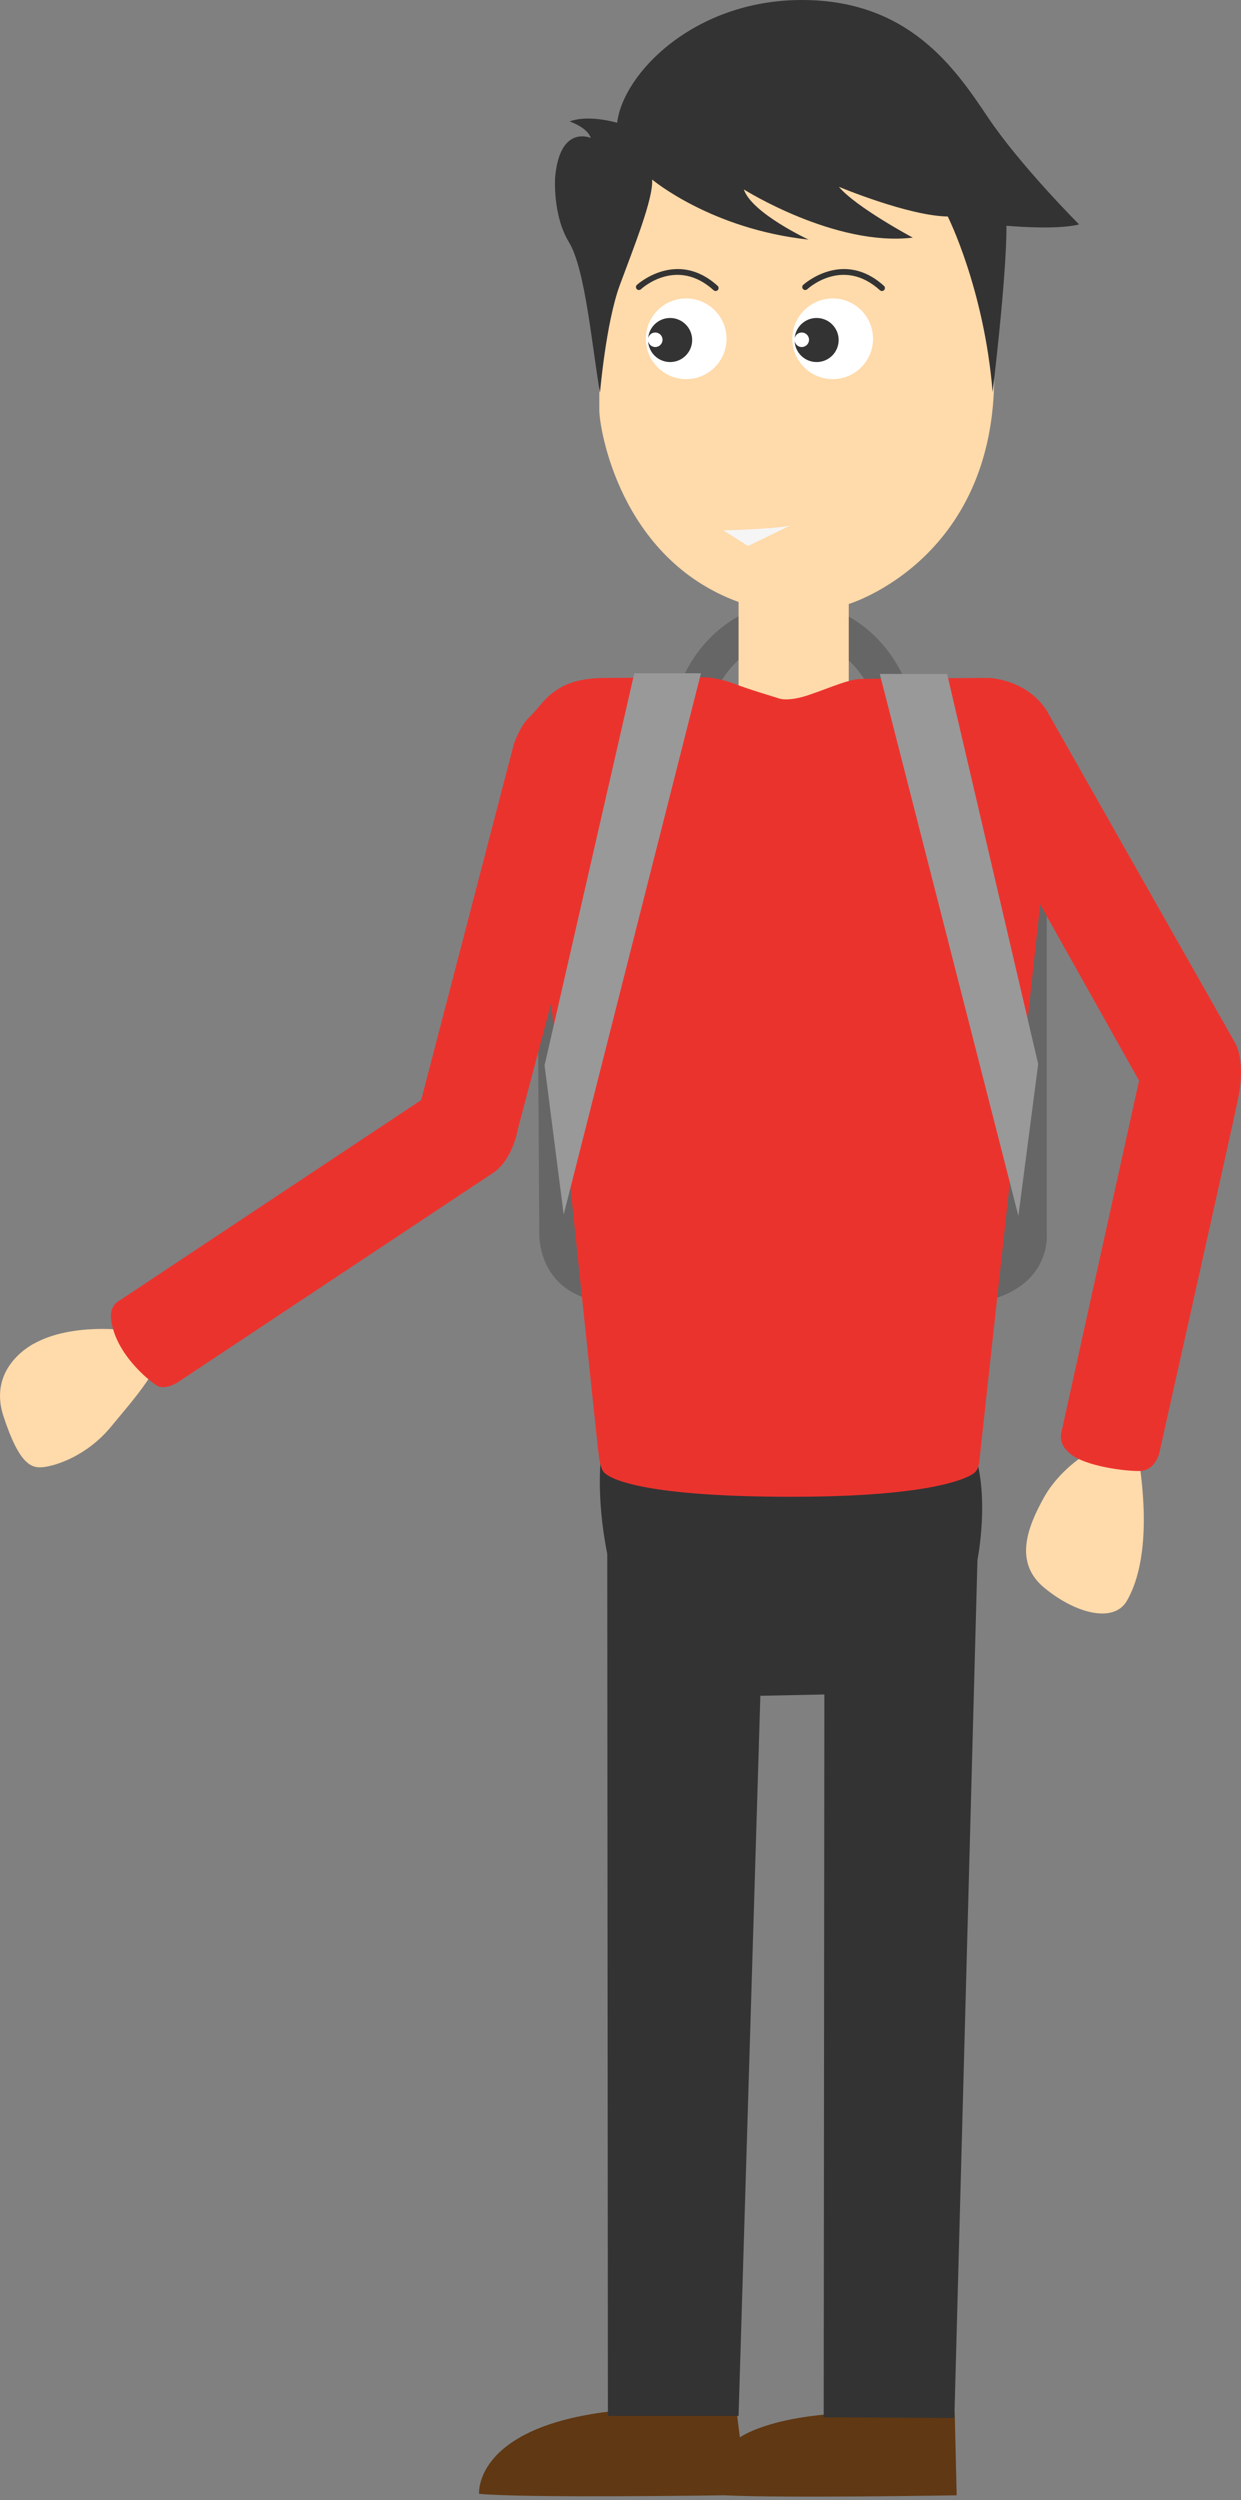 <?xml version="1.0" encoding="utf-8"?>
<!DOCTYPE svg PUBLIC "-//W3C//DTD SVG 1.1//EN" "http://www.w3.org/Graphics/SVG/1.1/DTD/svg11.dtd">
<svg version="1.1" id="Layer_1" xmlns="http://www.w3.org/2000/svg" x="0px" y="0px"
	 width="214px" height="431px" viewBox="0 0 214 431" enable-background="new 0 0 214 431" xml:space="preserve">
<rect x="0" y="0" width="214" height="431" fill="#808080" stroke="none"/>
<path fill="#603813" d="M126.99,415.507l0.598,4.695c0,0,4.779-3.585,18.266-4.183l18.776-0.172l0.341,14.339
	c0,0-29.701,0.514-40.027,0c0,0-34.481,0.514-42.333-0.256c0,0-1.024-12.034,24.666-14.425l16.813-0.684L126.99,415.507z"/>
<path fill="#333333" d="M113.249,250.813l54.737-0.568c2.73,7.967,0.568,18.663,0.568,18.663l-3.982,147.938l-22.531-0.113
	l0.113-124.61l-11.038,0.228l-3.757,124.154h-22.531l-0.113-148.621c-2.048-10.242-1.024-17.184-1.024-17.184L113.249,250.813z"/>
<path fill="#FFDAAA" d="M21.926,229.361c0,0-9.389-1.366-15.96,2.219c0,0-8.193,3.927-5.377,12.546
	c2.816,8.621,4.95,9.047,6.998,8.791c2.049-0.256,7.341-1.877,11.522-6.912c4.182-5.036,5.462-6.487,7.938-10.498
	c2.475-4.012-2.049-5.89-2.049-5.89L21.926,229.361z"/>
<path fill="#FFDAAA" d="M187.247,250.698c0,0-4.608,2.731-7.255,7.511s-5.292,11.011,0,15.448s12.033,6.315,14.339,2.305
	s4.012-11.353,2.048-24.41L187.247,250.698z"/>
<path fill="#666666" d="M158.199,127.682h-6.145c0-9.789-6.842-17.753-15.25-17.753s-15.248,7.964-15.248,17.753h-6.146
	c0-13.177,9.598-23.898,21.395-23.898S158.199,114.505,158.199,127.682z"/>
<path fill="#666666" d="M92.766,175.364l0.228,37.212c0,0-0.455,9.787,10.015,11.722l-5.463-57.241l-4.324-0.342L92.766,175.364z"/>
<path fill="#666666" d="M180.505,154.766v57.81c0,0,1.138,10.355-13.2,12.177l10.582-71.694L180.505,154.766z"/>
<path fill="#FFDAAA" d="M103.349,61.679c0,0,0,6.259,0,9.104c0,2.845,3.414,25.491,24.01,33.001v15.477l8.649,3.642l10.354-3.983
	v-14.793c0,0,26.287-7.853,25.035-41.537c0,0-3.414-28.792-4.209-29.019c-0.797-0.227-33.344-10.697-33.344-10.697l-23.328,2.958
	l-3.755,8.421L103.349,61.679z"/>
<circle fill="#FFFFFF" cx="118.327" cy="58.407" r="6.956"/>
<path fill="#333333" d="M115.555,54.818c-2,0-3.635,1.543-3.787,3.502c0.117-0.569,0.623-0.997,1.227-0.997
	c0.691,0,1.253,0.562,1.253,1.253c0,0.692-0.562,1.253-1.253,1.253c-0.627,0-1.143-0.462-1.234-1.064
	c0.078,2.031,1.745,3.655,3.795,3.655c2.1,0,3.803-1.702,3.803-3.802C119.355,56.521,117.652,54.818,115.555,54.818z"/>
<path fill="#333333" d="M123.404,50.171c-0.121,0-0.244-0.043-0.342-0.132c-6.349-5.75-12.289-0.405-12.539-0.174
	c-0.207,0.191-0.53,0.179-0.724-0.029c-0.19-0.208-0.18-0.531,0.028-0.723c0.066-0.063,6.869-6.22,13.921,0.167
	c0.21,0.189,0.226,0.514,0.035,0.723C123.684,50.114,123.545,50.171,123.404,50.171z"/>
<circle fill="#FFFFFF" cx="143.591" cy="58.407" r="6.956"/>
<path fill="#333333" d="M140.816,54.818c-1.998,0-3.633,1.543-3.787,3.502c0.119-0.569,0.623-0.997,1.228-0.997
	c0.691,0,1.253,0.562,1.253,1.253c0,0.692-0.562,1.253-1.253,1.253c-0.628,0-1.144-0.462-1.233-1.064
	c0.076,2.031,1.744,3.655,3.795,3.655c2.1,0,3.802-1.702,3.802-3.802C144.619,56.521,142.917,54.818,140.816,54.818z"/>
<path fill="#333333" d="M152.083,50.171c-0.123,0-0.245-0.043-0.345-0.132c-6.348-5.75-12.287-0.405-12.536-0.174
	c-0.208,0.191-0.531,0.179-0.724-0.029s-0.181-0.531,0.026-0.723c0.067-0.063,6.869-6.22,13.921,0.167
	c0.211,0.189,0.227,0.514,0.036,0.723C152.361,50.114,152.223,50.171,152.083,50.171z"/>
<path fill="#F5F5F5" d="M124.729,91.437c0,0,8.578-0.213,11.479-0.811l-7.212,3.5L124.729,91.437z"/>
<path fill="#EB332E" d="M126.678,117.896c2.242,0.886,7.453,2.446,7.453,2.446s1.479,0.797,5.463-0.569
	c3.982-1.366,6.715-2.674,8.99-2.731s21.906-0.171,21.906-0.171s6.601,0.171,10.07,5.747l32.461,57.241c0,0,1.877,2.987,0.428,9.815
	c-1.451,6.828-13.485,60.6-13.485,60.6s-0.598,3.328-3.585,3.328c-2.986,0-10.327-1.024-12.375-3.5c0,0-1.408-1.194-0.98-3.158
	l13.398-60.64l-17.056-30.398l-2.333,21.451l-8.079,73.855c0,0,0,1.936-0.91,2.676c0,0-4.097,4.153-31.522,4.153
	c-27.424,0-31.692-3.528-32.318-4.153c-0.626-0.627-0.854-2.104-1.081-4.041c-0.228-1.934-8.079-76.928-8.079-76.928l-5.748,21.736
	c0,0-0.796,5.007-4.039,7.397l-54.681,36.303c0,0-2.104,1.364-3.527,0.512c-1.423-0.854-7.345-5.684-7.909-11.607
	c-0.228-2.39,1.593-3.13,1.593-3.13l51.893-34.48l15.989-61.395c0,0,1.023-3.015,2.503-4.438c1.479-1.422,2.675-3.243,4.04-4.268
	c1.366-1.024,3.585-2.674,9.331-2.674l17.183-0.114C121.67,116.757,124.23,116.928,126.678,117.896z"/>
<path fill="#333333" d="M128.271,32.66c0,0,15.703,9.901,29.131,8.308c0,0-9.785-5.235-12.744-8.763c0,0,11.949,5.007,18.775,5.121
	c0,0,6.26,12.404,7.738,30.271c0,0,2.391-19.574,2.391-28.678c0,0,8.535,0.797,12.518-0.228c0,0-10.128-10.128-15.703-18.436
	C164.801,11.949,156.834,0,138.285,0s-30.838,12.632-31.863,21.167c0,0-4.894-1.479-8.193-0.228c0,0,3.072,1.024,3.641,2.845
	c0,0-5.348-2.39-6.145,6.828c0,0-0.456,6.486,2.39,11.152c2.846,4.666,3.983,18.208,5.349,25.946c0,0,1.024-12.063,3.414-18.549
	c2.39-6.486,5.804-14.908,5.576-18.208c0,0,10.128,8.535,26.971,10.356C139.424,41.309,129.637,36.743,128.271,32.66z"/>
<polygon fill="#999999" points="109.38,116.075 120.874,116.075 97.205,209.39 93.904,183.671 "/>
<polygon fill="#999999" points="151.714,116.188 163.32,116.188 179.025,183.443 175.611,209.617 "/>
</svg>
